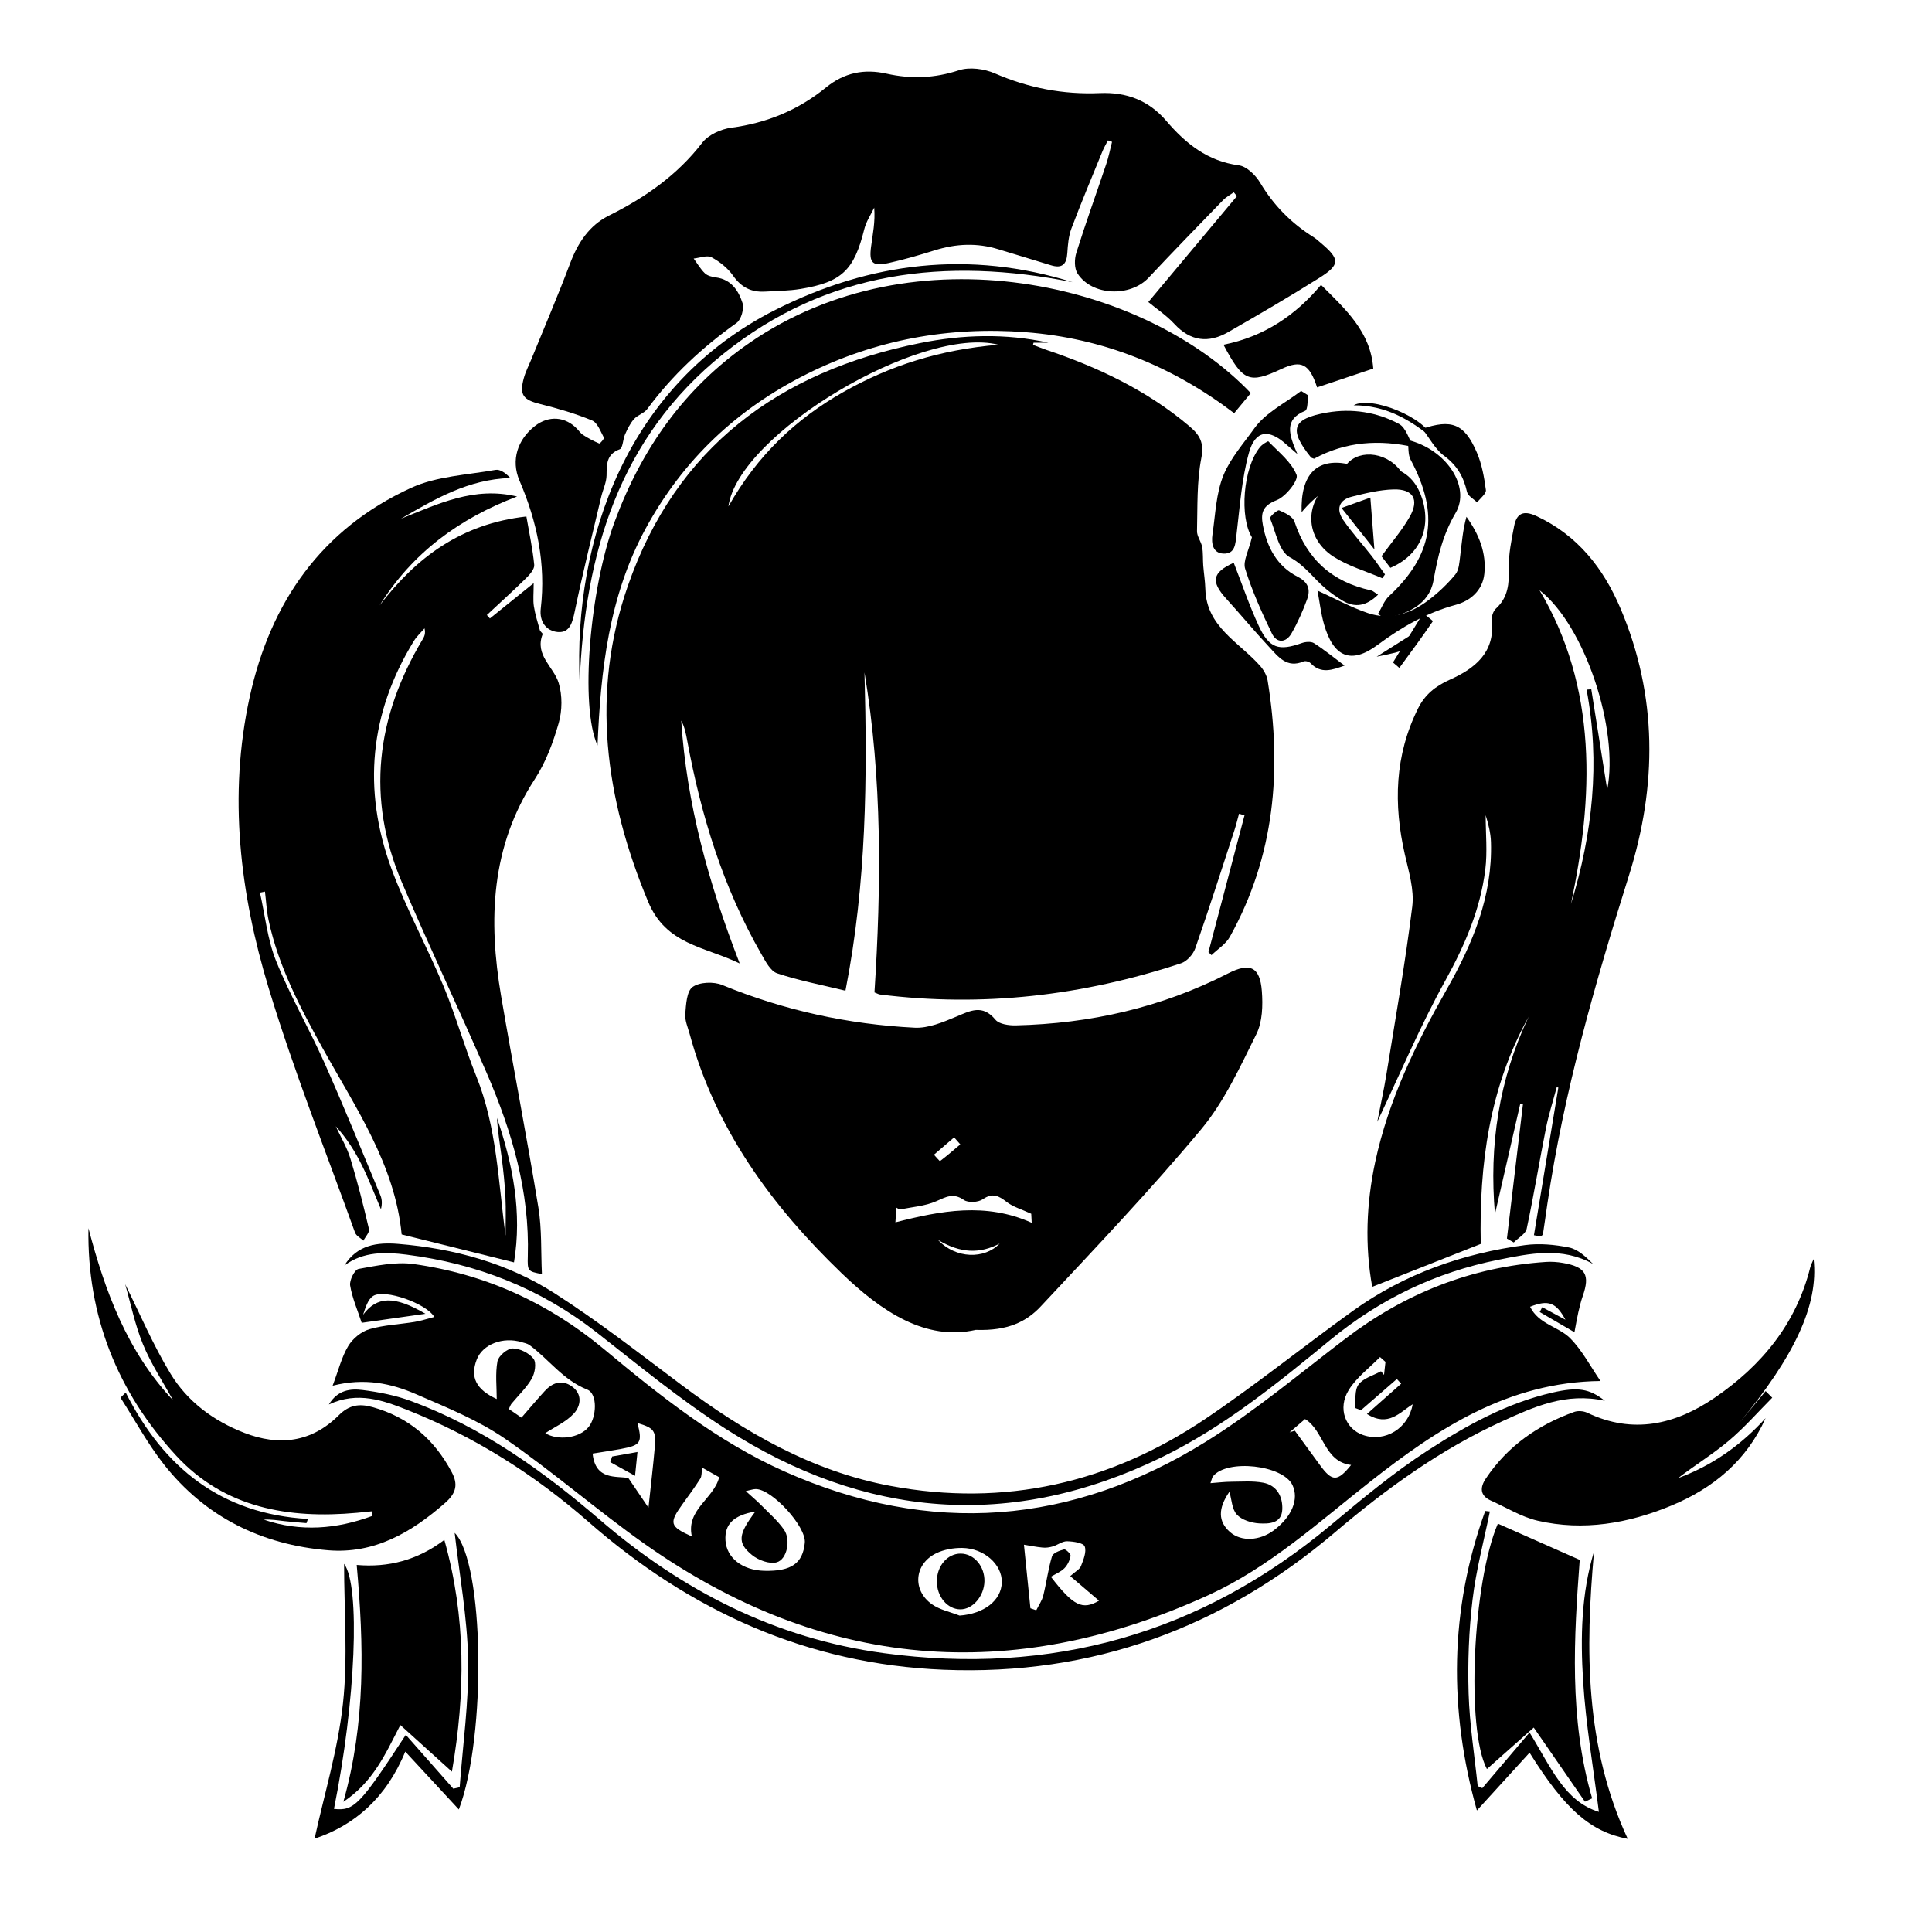 <?xml version="1.0" encoding="UTF-8" standalone="no"?>
<!DOCTYPE svg PUBLIC "-//W3C//DTD SVG 1.1//EN" "http://www.w3.org/Graphics/SVG/1.1/DTD/svg11.dtd">
<svg width="100%" height="100%" viewBox="0 0 1000 1000" version="1.1" xmlns="http://www.w3.org/2000/svg" xmlns:xlink="http://www.w3.org/1999/xlink" xml:space="preserve" xmlns:serif="http://www.serif.com/" style="fill-rule:evenodd;clip-rule:evenodd;stroke-linejoin:round;stroke-miterlimit:2;">
    <g id="Layer-1" serif:id="Layer 1">
        <g transform="matrix(1,0,0,1,516.809,511.314)">
            <path d="M0,-332.873C-40.241,-343.004 -134.782,-286.455 -139.779,-249.192C-124.692,-275.768 -104.829,-294.476 -80.401,-308.342C-56.258,-322.045 -30.296,-330.334 0,-332.873M25.79,-333.938L18.165,-333.938C18.064,-333.569 17.962,-333.2 17.861,-332.831C20.112,-331.977 22.338,-331.047 24.618,-330.28C51.611,-321.203 77.009,-309.204 98.925,-290.6C104.204,-286.119 106.532,-282.144 104.995,-274.221C102.612,-261.934 103.063,-249.067 102.761,-236.435C102.696,-233.731 104.906,-231.046 105.418,-228.234C105.988,-225.105 105.743,-221.835 105.985,-218.637C106.291,-214.588 106.969,-210.556 107.074,-206.507C107.584,-186.786 124.623,-178.932 135.474,-166.604C137.302,-164.528 138.889,-161.705 139.325,-159.023C146.844,-112.775 142.933,-68.106 119.761,-26.409C117.674,-22.652 113.477,-20.064 110.26,-16.934C109.733,-17.455 109.207,-17.976 108.68,-18.497C114.905,-42.097 121.129,-65.698 127.354,-89.298C126.409,-89.578 125.464,-89.858 124.52,-90.137C123.727,-87.279 123.044,-84.385 122.124,-81.568C115.464,-61.172 108.943,-40.727 101.868,-20.475C100.777,-17.352 97.538,-13.723 94.5,-12.72C43.732,4.036 -8.218,10.131 -61.456,3.416C-62.004,3.347 -62.518,3.014 -64.186,2.354C-60.652,-52.735 -60.133,-108.183 -69.35,-163.278C-67.888,-108.684 -68.251,-54.273 -79.199,1.468C-91.564,-1.545 -103.325,-3.772 -114.573,-7.531C-118.042,-8.69 -120.593,-13.75 -122.746,-17.494C-142.484,-51.82 -153.918,-89.058 -161.072,-127.764C-161.739,-131.371 -162.394,-134.981 -164.211,-138.32C-161.424,-95.521 -150.263,-54.707 -133.937,-12.634C-152.355,-21.531 -172.038,-22.236 -181.384,-44.698C-203.713,-98.362 -211.076,-152.675 -191.835,-208.066C-166.957,-279.688 -113.63,-319.038 -40.658,-333.719C-18.569,-338.162 3.785,-338.821 25.79,-333.938" style="fill-rule:nonzero;"/>
        </g>
        <g transform="matrix(1,0,0,1,207.901,263.303)">
            <path d="M0,375.641C-3.483,339.461 -23.867,310.058 -40.879,279.269C-52.571,258.108 -63.82,236.805 -68.889,212.908C-69.913,208.082 -70.15,203.09 -70.749,198.175C-71.616,198.353 -72.483,198.53 -73.35,198.708C-70.679,210.54 -69.474,222.96 -65.004,234.071C-57.786,252.014 -47.964,268.893 -40.073,286.591C-29.928,309.343 -20.569,332.446 -10.983,355.444C-10.115,357.528 -10.058,359.949 -10.73,362.613C-13.927,355.12 -16.807,347.471 -20.411,340.179C-24.029,332.856 -28.368,325.889 -34.126,319.638C-31.554,325.186 -28.317,330.532 -26.546,336.324C-22.862,348.369 -19.787,360.612 -16.924,372.881C-16.531,374.561 -18.78,376.856 -19.805,378.866C-21.284,377.488 -23.521,376.382 -24.129,374.693C-39.264,332.629 -55.837,290.99 -68.797,248.261C-83.699,199.129 -89.83,148.579 -78.663,97.489C-67.937,48.415 -41.497,10.449 4.906,-10.799C18.117,-16.848 33.879,-17.459 48.557,-20.087C50.957,-20.516 53.804,-18.46 56.236,-15.885C34.547,-15.229 17.142,-4.999 -0.364,5.173C18.732,-2.397 37.431,-11.69 59.745,-6.306C29.864,5.032 5.501,22.871 -11.398,50.029C7.534,25.261 30.848,7.76 64.552,4.028C66.011,12.493 67.801,20.73 68.611,29.062C68.821,31.219 66.337,34.055 64.44,35.922C57.812,42.442 50.901,48.675 44.097,55.017C44.616,55.615 45.135,56.214 45.654,56.813C52.631,51.185 59.609,45.558 68.326,38.528C68.326,43.938 67.929,47.276 68.425,50.476C69.075,54.666 70.38,58.761 71.525,62.863C71.745,63.652 73.129,64.519 72.959,64.955C68.712,75.85 78.737,81.82 81.279,90.251C83.204,96.633 83.121,104.487 81.283,110.934C78.411,121.001 74.587,131.268 68.909,139.984C46.118,174.963 44.786,212.969 51.471,252.232C57.691,288.761 64.781,325.144 70.764,361.71C72.597,372.915 72.04,384.511 72.589,396.157C65.353,394.749 65.054,394.74 65.289,386.958C66.298,353.536 57.103,322.349 44.052,292.169C29.756,259.106 14.214,226.576 0.116,193.432C-18.438,149.814 -13.181,107.8 10.872,67.594C11.728,66.163 12.482,64.671 11.835,61.923C9.981,64.093 7.798,66.062 6.321,68.464C-16.613,105.761 -20.299,145.347 -5.383,186.075C2.278,206.99 13.177,226.7 21.746,247.313C28.056,262.491 32.455,278.454 38.605,293.706C49.315,320.267 49.994,348.409 53.783,376.302C53.783,369.633 54.035,362.952 53.713,356.299C53.386,349.55 52.656,342.808 51.803,336.101C50.923,329.181 49.682,322.308 49.346,315.326C57.575,339.605 62.423,364.248 58.137,390.096C38.422,385.194 19.721,380.545 0,375.641" style="fill-rule:nonzero;"/>
        </g>
        <g transform="matrix(1,0,0,1,358.104,730.004)">
            <path d="M0,65.255C-3.102,51.274 11.392,45.782 14.138,34.594C11.324,33.011 8.412,31.373 5.318,29.632C4.974,31.955 5.218,33.963 4.381,35.294C1.593,39.731 -1.541,43.955 -4.617,48.207C-11.991,58.4 -11.56,60.06 0,65.255M341.229,28.257C327.131,26.565 327.204,10.435 317.39,4.506C314.623,6.884 312.006,9.134 309.388,11.383C310.294,11.098 311.199,10.813 312.104,10.529C316.426,16.44 320.764,22.339 325.067,28.264C331.419,37.013 334.183,37.002 341.229,28.257M-51.361,22.364C-49.954,36.389 -38.941,33.829 -32.868,35.019C-28.975,40.759 -26.112,44.981 -22.462,50.362C-21.197,38.416 -20.019,28.678 -19.175,18.91C-18.45,10.516 -19.643,9.1 -28.157,6.562C-25.554,16.691 -26.388,18.056 -36.644,19.953C-41.22,20.8 -45.83,21.464 -51.361,22.364M359.019,-25.088C358.08,-25.921 357.141,-26.753 356.201,-27.585C350.703,-21.95 344.013,-17.045 339.987,-10.506C334.117,-0.973 338.302,9.675 347.497,12.793C358.927,16.668 370.974,9.212 373.091,-3.145C366.363,1.045 360.503,8.779 349.429,1.896C356.008,-3.931 361.578,-8.865 367.149,-13.799C366.403,-14.607 365.658,-15.416 364.912,-16.225C358.726,-10.845 352.54,-5.465 346.353,-0.085C345.296,-0.482 344.239,-0.88 343.182,-1.278C343.708,-5.401 342.927,-10.509 345.103,-13.391C347.603,-16.701 352.721,-18.041 356.702,-20.236C357.223,-19.609 357.744,-18.982 358.266,-18.355C358.517,-20.6 358.768,-22.844 359.019,-25.088M138.57,106.211C151.147,105.32 160.245,98.459 160.43,88.941C160.607,79.813 151.313,71.36 139.946,71.204C135.427,71.143 130.456,72.014 126.435,73.979C115.089,79.523 113.955,93.108 124.293,100.383C128.389,103.265 133.773,104.322 138.57,106.211M171.887,69.532C173.094,81.379 174.167,91.908 175.24,102.438L178.263,103.473C179.505,100.932 181.224,98.509 181.894,95.825C183.57,89.111 184.409,82.169 186.406,75.566C186.933,73.824 190.337,72.539 192.65,71.959C193.513,71.742 196.188,74.333 196.022,75.299C195.63,77.588 194.446,80.082 192.81,81.726C190.932,83.612 188.22,84.67 185.821,86.117C197.552,101.368 202.199,103.455 210.746,98.512C206.05,94.502 201.111,90.284 195.847,85.788C198.531,83.372 200.75,82.282 201.403,80.591C202.668,77.316 204.387,73.195 203.327,70.408C202.627,68.567 197.421,67.817 194.206,67.748C191.783,67.695 189.367,69.655 186.855,70.415C185.192,70.919 183.336,71.192 181.619,71.027C178.187,70.699 174.791,69.998 171.887,69.532M268.427,37.671C272.661,37.364 275.862,36.953 279.063,36.94C284.629,36.917 290.335,36.413 295.728,37.44C302.842,38.795 305.885,44.66 305.608,51.276C305.301,58.615 298.676,58.774 293.639,58.494C289.622,58.27 284.653,56.727 282.093,53.946C279.524,51.157 279.416,46.11 278.248,42.116C272.245,50.775 272.335,57.561 278.591,63.015C284.363,68.047 293.97,67.598 301.4,61.949C310.627,54.932 314.299,45.945 310.897,38.703C305.995,28.266 277.06,25.033 269.738,34.136C269.231,34.767 269.13,35.723 268.427,37.671M32.875,52.361C21.572,54.238 16.903,58.94 17.399,67.292C17.935,76.327 26.153,82.776 37.475,83.047C51.444,83.382 57.421,79.251 58.463,68.539C59.274,60.193 41.451,40.65 33.02,40.729C31.725,40.741 30.434,41.246 27.924,41.784C31.156,44.719 33.574,46.72 35.763,48.945C39.856,53.104 44.368,57.008 47.682,61.734C51.307,66.903 49.334,77.105 43.923,78.64C40.228,79.689 34.381,77.531 31.108,74.848C23.386,68.516 24.02,64.134 32.875,52.361M-100.995,-5.856C-100.995,-12.212 -101.801,-18.981 -100.62,-25.385C-100.11,-28.152 -95.498,-32.055 -92.746,-32.057C-89.02,-32.061 -84.196,-29.64 -81.936,-26.671C-80.353,-24.592 -81.231,-19.264 -82.853,-16.442C-85.595,-11.671 -89.815,-7.752 -93.362,-3.433C-93.882,-2.8 -94.119,-1.935 -94.722,-0.692C-92.572,0.773 -90.514,2.175 -88.191,3.758C-83.98,-1.075 -80.206,-5.572 -76.248,-9.902C-72.244,-14.283 -67.392,-16.137 -62.134,-12.415C-56.509,-8.434 -57.475,-2.311 -61.01,1.56C-65.087,6.024 -71.151,8.679 -75.876,11.804C-69.527,15.722 -58.218,14.544 -53.381,8.533C-49.337,3.507 -48.653,-8.574 -54.17,-10.76C-66.664,-15.71 -73.927,-26.332 -83.984,-33.764C-85.115,-34.6 -86.688,-34.878 -88.089,-35.306C-97.756,-38.262 -108.286,-34.19 -111.326,-26.347C-114.924,-17.068 -111.591,-10.738 -100.995,-5.856M-185.935,-12.761C-182.871,-20.874 -181.257,-27.627 -177.847,-33.305C-175.572,-37.095 -171.154,-40.753 -166.96,-41.993C-159.415,-44.223 -151.301,-44.488 -143.46,-45.787C-140.106,-46.343 -136.841,-47.436 -133.31,-48.343C-137.453,-55.395 -159.026,-62.951 -164.917,-59.236C-167.756,-57.445 -168.96,-53.07 -170.168,-49.487C-163.082,-58.999 -154.111,-59.528 -137.892,-49.99C-149.749,-48.309 -160.27,-46.818 -170.885,-45.313C-173.037,-51.883 -175.795,-58.131 -176.873,-64.656C-177.314,-67.326 -174.525,-72.844 -172.509,-73.207C-163.135,-74.894 -153.269,-77.018 -144.031,-75.736C-107.039,-70.601 -74.264,-55.676 -45.409,-31.637C-16.432,-7.496 13.159,16.12 47.951,31.617C123.442,65.24 196.777,59.39 266.455,15.967C291.603,0.296 314.529,-18.978 338.164,-37.007C368.958,-60.496 403.354,-74.274 442.11,-76.833C445.024,-77.025 448.033,-76.809 450.914,-76.303C462.641,-74.242 464.964,-70.166 461.114,-59.153C460.146,-56.386 459.464,-53.509 458.804,-50.647C458.147,-47.801 457.682,-44.912 456.827,-40.446C450.521,-44.113 444.687,-47.505 438.853,-50.897C439.285,-51.732 439.717,-52.568 440.149,-53.404C444.262,-51.177 448.374,-48.95 452.157,-46.901C447.381,-55.752 443.414,-57.442 433.876,-53.627C438.249,-44.565 448.625,-43.367 454.618,-37.321C460.89,-30.993 465.146,-22.672 470.303,-15.195C422.497,-14.656 385.926,9.524 351.142,36.869C324.283,57.984 298.906,81.223 267.489,95.581C165.31,142.28 67.712,134.157 -24.302,69.221C-49.053,51.753 -71.96,31.654 -96.923,14.52C-110.814,4.986 -126.949,-1.502 -142.541,-8.288C-155.58,-13.964 -169.445,-16.969 -185.935,-12.761" style="fill-rule:nonzero;"/>
        </g>
        <g transform="matrix(1,0,0,1,594.368,205.879)">
            <path d="M0,-49.54C15.575,-68.153 30.722,-86.253 45.868,-104.353C45.325,-105.019 44.781,-105.684 44.238,-106.35C42.377,-105.007 40.268,-103.905 38.696,-102.285C25.776,-88.97 12.836,-75.67 0.146,-62.139C-9.394,-51.968 -29.193,-52.709 -36.654,-64.348C-38.357,-67.005 -38.286,-71.78 -37.266,-75.027C-32.419,-90.462 -26.906,-105.687 -21.761,-121.031C-20.512,-124.757 -19.76,-128.65 -18.779,-132.466C-19.484,-132.714 -20.19,-132.962 -20.895,-133.21C-21.844,-131.349 -22.931,-129.544 -23.719,-127.617C-29.151,-114.332 -34.725,-101.098 -39.787,-87.672C-41.296,-83.67 -41.657,-79.13 -41.934,-74.798C-42.307,-68.961 -44.696,-66.786 -50.484,-68.602C-59.474,-71.422 -68.529,-74.035 -77.525,-76.836C-88.601,-80.286 -99.534,-79.761 -110.534,-76.324C-118.397,-73.868 -126.327,-71.527 -134.365,-69.761C-142.78,-67.913 -144.626,-69.734 -143.509,-78.156C-142.646,-84.666 -141.267,-91.108 -141.881,-98.394C-143.625,-94.717 -146.045,-91.206 -147,-87.334C-152.238,-66.122 -158.548,-59.843 -179.991,-56.321C-186.061,-55.324 -192.298,-55.291 -198.466,-54.941C-205.482,-54.543 -210.693,-57.147 -214.901,-63.155C-217.65,-67.079 -221.824,-70.437 -226.077,-72.709C-228.384,-73.942 -232.195,-72.372 -235.327,-72.066C-233.421,-69.475 -231.797,-66.591 -229.503,-64.405C-228.141,-63.107 -225.774,-62.542 -223.776,-62.282C-215.881,-61.254 -212.112,-55.417 -210.052,-49.079C-209.104,-46.163 -210.706,-40.443 -213.107,-38.736C-230.793,-26.158 -246.436,-11.659 -259.34,5.825C-260.979,8.045 -264.351,8.935 -266.228,11.052C-268.215,13.294 -269.587,16.172 -270.837,18.948C-271.986,21.499 -271.95,26.045 -273.588,26.661C-280.521,29.267 -280.321,34.357 -280.413,40.19C-280.471,43.884 -282.301,47.53 -283.175,51.236C-287.825,70.943 -292.741,90.597 -296.844,110.418C-298.035,116.172 -299.38,121.779 -305.638,121.262C-311.572,120.771 -315.268,115.923 -314.476,109.164C-311.767,86.023 -316.333,64.192 -325.474,42.92C-330.055,32.258 -326.423,21.567 -317.482,14.614C-310.346,9.064 -301.74,9.679 -295.603,16.173C-294.591,17.243 -293.718,18.544 -292.507,19.303C-289.851,20.968 -287.076,22.49 -284.191,23.685C-283.826,23.836 -281.523,21.144 -281.78,20.675C-283.534,17.472 -285.078,12.938 -287.908,11.765C-296.55,8.184 -305.644,5.536 -314.747,3.264C-323.57,1.063 -325.624,-1.386 -323.251,-10.129C-322.334,-13.508 -320.663,-16.684 -319.333,-19.952C-312.607,-36.48 -305.559,-52.887 -299.27,-69.578C-295.255,-80.232 -289.378,-89.203 -279.164,-94.301C-260.464,-103.637 -243.848,-115.187 -230.888,-132.004C-227.724,-136.109 -221.187,-139.074 -215.832,-139.782C-197.436,-142.214 -181.077,-148.983 -166.876,-160.568C-157.356,-168.335 -147.052,-170.356 -135.46,-167.758C-122.817,-164.924 -110.632,-165.378 -98.062,-169.508C-92.548,-171.319 -84.924,-170.291 -79.417,-167.895C-61.981,-160.308 -44.016,-156.891 -25.157,-157.692C-11.335,-158.279 0.187,-153.978 9.355,-143.261C19.295,-131.64 30.645,-122.445 46.84,-120.305C50.922,-119.766 55.55,-115.194 57.9,-111.267C64.89,-99.579 74.018,-90.338 85.468,-83.177C86.708,-82.401 87.804,-81.385 88.932,-80.439C99.33,-71.722 99.519,-68.962 88.347,-61.936C72.913,-52.23 57.147,-43.032 41.322,-33.968C31.169,-28.152 21.849,-29.16 13.498,-38.201C9.356,-42.685 4.104,-46.148 0,-49.54" style="fill-rule:nonzero;"/>
        </g>
        <g transform="matrix(1,0,0,1,796.845,624.513)">
            <path d="M0,-319.012C14.681,-294.398 22.025,-267.737 23.853,-239.548C25.669,-211.533 21.975,-183.947 16.289,-156.586C27.409,-192.895 31.52,-229.773 24.362,-267.555C25.172,-267.624 25.983,-267.692 26.794,-267.761C29.506,-250.673 32.218,-233.585 35.043,-215.782C41.176,-246.526 23.703,-300.618 0,-319.012M-2.887,14.839C1.323,-10.634 5.532,-36.107 9.742,-61.579C9.47,-61.663 9.197,-61.746 8.925,-61.829C7.033,-54.724 4.758,-47.694 3.324,-40.498C-0.124,-23.2 -2.942,-5.774 -6.631,11.469C-7.215,14.194 -11.018,16.232 -13.332,18.588C-14.51,17.913 -15.689,17.238 -16.867,16.562C-14.105,-6.6 -11.342,-29.763 -8.58,-52.926C-9.03,-53.065 -9.481,-53.203 -9.931,-53.342C-14.305,-34.27 -18.68,-15.199 -23.054,3.872C-26.155,-31.655 -21.046,-65.828 -5.594,-98.303C-25.99,-61.609 -31.26,-21.72 -30.414,19.339C-49.057,26.711 -67.5,34.005 -86.583,41.55C-90.441,20.272 -89.649,-1.529 -85.041,-23.057C-78.201,-55.017 -63.987,-84.264 -48.034,-112.384C-34.443,-136.339 -24.281,-160.705 -25.129,-188.638C-25.273,-193.382 -26.484,-198.093 -27.875,-202.563C-27.875,-193.143 -26.908,-183.602 -28.072,-174.327C-30.653,-153.768 -38.646,-135.204 -48.755,-116.959C-61.677,-93.639 -72.058,-68.915 -83.973,-43.872C-82.311,-52.416 -80.552,-60.306 -79.266,-68.272C-74.585,-97.26 -69.448,-126.198 -65.854,-155.324C-64.784,-163.993 -67.669,-173.338 -69.68,-182.16C-75.618,-208.211 -74.985,-233.532 -62.835,-257.883C-59.292,-264.985 -53.915,-269.362 -46.366,-272.731C-33.642,-278.412 -22.883,-286.688 -24.705,-303.351C-24.924,-305.352 -23.988,-308.21 -22.543,-309.536C-16.19,-315.362 -15.696,-322.453 -15.882,-330.481C-16.049,-337.695 -14.517,-345.017 -13.144,-352.178C-11.894,-358.697 -8.43,-360.562 -1.726,-357.458C19.632,-347.57 33.063,-330.45 41.907,-309.626C61.165,-264.279 60.915,-217.867 46.346,-171.521C28.772,-115.617 12.577,-59.438 4.053,-1.323C3.285,3.91 2.58,9.153 1.761,14.378C1.696,14.791 0.962,15.1 0.539,15.458C-0.603,15.252 -1.745,15.045 -2.887,14.839" style="fill-rule:nonzero;"/>
        </g>
        <g transform="matrix(1,0,0,1,517.4,548.671)">
            <path d="M0,95.008C-10.255,100.36 -20.222,100.127 -31.91,93.092C-22.721,102.963 -7.768,103.196 0,95.008M-20.353,43.662C-21.417,42.451 -22.48,41.24 -23.544,40.028C-27.028,43.024 -30.511,46.019 -33.995,49.015C-32.91,50.173 -30.991,52.426 -30.863,52.328C-27.249,49.585 -23.816,46.604 -20.353,43.662M16.369,79.569C11.294,77.218 6.962,76.029 3.684,73.486C-0.459,70.271 -3.573,68.531 -8.698,72.054C-11.057,73.676 -16.28,73.982 -18.482,72.437C-23.994,68.571 -27.765,70.872 -32.864,73.107C-38.587,75.615 -45.222,76.062 -51.478,77.318C-51.966,77.416 -52.594,76.819 -53.457,76.398C-53.643,79.367 -53.788,81.668 -53.935,84.014C-30.435,77.953 -7.155,73.565 16.607,84.237C16.473,81.61 16.364,79.462 16.369,79.569M-12.335,139.668C-38.276,145.582 -61.241,130.152 -81.986,110.142C-118.114,75.294 -147.072,35.746 -160.455,-13.556C-161.378,-16.955 -162.979,-20.48 -162.706,-23.82C-162.306,-28.726 -161.997,-35.589 -158.902,-37.818C-155.312,-40.403 -148.015,-40.665 -143.598,-38.851C-111.615,-25.715 -78.35,-18.477 -43.982,-16.739C-36.939,-16.383 -29.383,-19.56 -22.602,-22.396C-15.208,-25.488 -8.901,-29.032 -2.167,-20.879C-0.241,-18.547 4.797,-17.86 8.372,-17.943C46.915,-18.845 83.716,-27.155 118.166,-44.788C129.47,-50.574 134.76,-48.407 135.731,-35.67C136.292,-28.298 136.056,-19.79 132.894,-13.418C124.439,3.615 116.29,21.502 104.259,35.922C77.893,67.524 49.427,97.401 21.308,127.509C14.007,135.327 4.346,140.277 -12.335,139.668" style="fill-rule:nonzero;"/>
        </g>
        <g transform="matrix(1,0,0,1,647.411,301.093)">
            <path d="M0,-97.615C-2.951,-94.053 -5.524,-90.948 -8.606,-87.228C-40.639,-111.6 -76.51,-126.075 -116.572,-129.141C-156.192,-132.173 -194.118,-125.297 -229.756,-107.522C-265.817,-89.535 -293.875,-63.129 -313.218,-27.545C-332.244,7.457 -336.521,45.771 -338.134,84.771C-347.391,64.436 -342.102,3.731 -329.373,-30.813C-315.328,-68.926 -293.054,-100.436 -259.372,-123.689C-174.355,-182.386 -55.252,-155.596 0,-97.615" style="fill-rule:nonzero;"/>
        </g>
        <g transform="matrix(1,0,0,1,65.073,719.308)">
            <path d="M0,1.474C19.6,40.298 49.436,64.407 94.323,66.879C94.07,67.605 93.818,68.33 93.565,69.056C89.864,68.727 86.155,68.474 82.465,68.05C78.768,67.626 75.089,67.033 71.417,67.241C90.479,73.733 109.19,72.169 127.66,65.313C127.637,64.517 127.614,63.72 127.591,62.924C124.931,63.189 122.272,63.474 119.61,63.716C84.334,66.925 51.228,61.282 26.207,34.232C-4.244,1.312 -20.051,-38.119 -19.295,-83.607C-10.742,-50.918 0.772,-19.717 24.479,5.454C19.218,-4.147 13.071,-13.386 8.941,-23.45C4.76,-33.639 2.574,-44.644 -0.287,-54.603C7.355,-39.289 14.19,-23.017 23.282,-8.118C32.016,6.196 45.446,16.147 61.296,22.304C79.445,29.354 96.183,27.271 110.245,13.267C115.575,7.958 120.689,7.066 127.662,8.994C146.452,14.187 159.749,25.735 168.736,42.65C172.036,48.861 171.231,53.404 165.306,58.607C147.836,73.95 128.618,85.081 104.792,83.107C70.412,80.258 41.206,65.964 19.661,38.542C11.24,27.824 4.693,15.639 -2.708,4.122C-1.805,3.239 -0.903,2.357 0,1.474" style="fill-rule:nonzero;"/>
        </g>
        <g transform="matrix(1,0,0,1,913.881,710.294)">
            <path d="M0,23.731C-9.842,45.679 -27.067,60.031 -48.908,69.047C-71.121,78.217 -94.274,82.29 -118.025,76.809C-126.421,74.871 -134.148,70.015 -142.153,66.429C-148.045,63.79 -147.854,59.507 -144.788,54.937C-133.557,38.199 -117.844,27.254 -99.075,20.515C-97.102,19.807 -94.234,20.038 -92.317,20.953C-68.663,32.254 -46.698,27.056 -26.409,13.199C-2.164,-3.359 15.802,-25.024 23.094,-54.247C23.436,-55.618 24.157,-56.894 24.843,-58.559C27.508,-34.816 14.944,-8.3 -13.913,26.55C-9.271,20.945 -4.629,15.34 0.013,9.734C1.15,10.876 2.287,12.018 3.424,13.159C-4.028,20.64 -11.01,28.68 -19.064,35.447C-27.353,42.411 -36.688,48.135 -45.316,54.773C-27.697,48.269 -12.779,37.79 0,23.731" style="fill-rule:nonzero;"/>
        </g>
        <g transform="matrix(1,0,0,1,820.362,788.634)">
            <path d="M0,143.918C-8.554,131.538 -17.108,119.159 -26.511,105.551C-33.958,112.149 -42.354,119.588 -50.742,127.02C-61.647,106.65 -58.051,30.286 -45.077,0C-31.431,6.043 -17.755,12.1 -2.704,18.766C-5.635,58.441 -8.366,100.675 3.722,142.188C2.481,142.764 1.241,143.341 0,143.918" style="fill-rule:nonzero;"/>
        </g>
        <g transform="matrix(1,0,0,1,207.213,836.788)">
            <path d="M0,56.087C-7.733,71.102 -13.994,85.474 -29.484,95.832C-17.896,54.714 -18.866,14.757 -22.584,-26.772C-6.115,-25.345 8.889,-29.26 22.781,-39.745C34.078,0.443 33.724,39.528 26.698,80.221C17.426,71.839 9.203,64.406 0,56.087" style="fill-rule:nonzero;"/>
        </g>
        <g transform="matrix(1,0,0,1,178.26,780.193)">
            <path d="M0,-125.176C6.608,-135.939 17.091,-137.228 27.806,-136.357C56.692,-134.009 84.386,-126.417 108.767,-110.811C131.532,-96.24 152.92,-79.485 174.591,-63.26C207.22,-38.829 241.9,-18.723 282.575,-11.108C341.796,-0.022 396.321,-12.558 445.832,-45.925C471.934,-63.517 496.493,-83.376 522.082,-101.749C548.689,-120.855 578.835,-131.416 611.115,-135.733C618.527,-136.724 626.446,-135.998 633.816,-134.507C638.463,-133.567 642.524,-129.739 646.325,-125.947C630.111,-134.972 613.635,-131.397 597.301,-128.131C564.916,-121.656 536.067,-107.809 510.491,-86.811C482.944,-64.194 455.259,-41.586 422.939,-25.872C344.934,12.052 269.36,5.662 197.155,-40.738C173.936,-55.659 152.462,-73.365 130.688,-90.431C101.603,-113.229 68.611,-126.156 32.232,-130.787C21.181,-132.194 9.902,-132.506 0,-125.176" style="fill-rule:nonzero;"/>
        </g>
        <g transform="matrix(1,0,0,1,170.221,858.26)">
            <path d="M0,-131.3C4.62,-138.945 11.3,-139.57 17.539,-138.777C25.942,-137.709 34.477,-136.042 42.398,-133.124C79.396,-119.496 110.806,-96.985 140.464,-71.464C182.865,-34.978 231.129,-10.182 287.152,-2.607C373.925,9.126 451.215,-12.525 518.599,-68.898C534.839,-82.484 551.232,-96.161 568.966,-107.621C588.898,-120.502 609.884,-132.125 633.509,-137.499C646.373,-140.426 652.366,-139.578 660.453,-133.206C640.312,-137.649 623.801,-130.11 607.327,-122.601C575.445,-108.068 547.449,-87.827 520.842,-65.206C462.553,-15.648 395.169,9.126 318.251,6.005C247.573,3.137 187.028,-24.45 134.352,-70.565C106.423,-95.017 75.458,-114.59 40.954,-128.318C28.167,-133.405 14.974,-138.265 0,-131.3" style="fill-rule:nonzero;"/>
        </g>
        <g transform="matrix(1,0,0,1,647.991,283.137)">
            <path d="M0,-5.065C-6.392,-15.151 -4.766,-40.826 4.276,-51.829C5.359,-53.147 8.3,-54.911 8.51,-54.69C13.795,-49.152 20.463,-44.023 23.12,-37.331C24.22,-34.561 17.521,-26.063 12.794,-24.241C5.487,-21.423 4.498,-17.596 5.68,-11.323C7.841,0.144 12.961,9.918 23.626,15.351C29.285,18.233 30.391,22.096 28.55,27.097C26.324,33.145 23.696,39.131 20.48,44.706C17.608,49.686 12.813,49.846 10.347,44.75C5.086,33.883 0.114,22.759 -3.491,11.276C-4.749,7.27 -1.637,1.897 0,-5.065" style="fill-rule:nonzero;"/>
        </g>
        <g transform="matrix(1,0,0,1,683.759,200.517)">
            <path d="M0,-53.072C12.872,-40.253 25.681,-28.721 27.045,-9.74C17.499,-6.542 7.756,-3.278 -2.028,0C-6.045,-12.343 -10.317,-14.269 -20.422,-9.566C-37.187,-1.764 -40.384,-2.965 -50.484,-22.085C-29.728,-26.182 -13.195,-37.229 0,-53.072" style="fill-rule:nonzero;"/>
        </g>
        <g transform="matrix(1,0,0,1,791.695,826.68)">
            <path d="M0,80.504C-9.472,90.899 -18.287,100.575 -27.261,110.424C-41.792,58.59 -41.526,6.744 -22.947,-44.615C-22.145,-44.525 -21.343,-44.435 -20.54,-44.345C-23.626,-29.112 -27.702,-13.995 -29.523,1.387C-31.418,17.389 -32.038,33.676 -31.548,49.788C-31.06,65.821 -28.499,81.792 -26.847,97.79C-26.054,98.147 -25.26,98.504 -24.467,98.861C-16.614,89.618 -8.76,80.376 -0.008,70.075C11.25,88.302 17.962,105.609 35.88,111.144C33.024,88.307 29.101,65.851 27.704,43.239C26.325,20.932 26.7,-1.597 33.381,-23.7C28.81,27.121 28.642,77.307 50.817,125.119C31.547,121.43 18.389,109.975 0,80.504" style="fill-rule:nonzero;"/>
        </g>
        <g transform="matrix(1,0,0,1,210.045,847.131)">
            <path d="M0,50.828C8.74,60.737 16.66,69.717 24.581,78.698C25.683,78.447 26.785,78.196 27.887,77.945C29.496,55.902 32.704,33.828 32.266,11.826C31.828,-10.161 27.743,-32.076 25.289,-53.736C40.517,-38.503 41.946,51.173 27.455,89.458C18.653,79.949 9.711,70.288 -0.279,59.495C-10.153,83.62 -26.754,97.77 -47.223,104.564C-42.25,81.764 -35.095,58.356 -32.509,34.456C-29.934,10.657 -31.945,-13.636 -31.942,-37.713C-23.441,-26.325 -25.905,33.272 -37.184,89.163C-26.78,90.269 -23.973,87.442 0,50.828" style="fill-rule:nonzero;"/>
        </g>
        <g transform="matrix(1,0,0,1,715.436,238.718)">
            <path d="M0,60.561C-8.448,56.915 -17.564,54.306 -25.207,49.407C-41.54,38.939 -40.162,17.689 -23.108,8.735C-19.248,6.709 -15.05,5.102 -10.821,4.033C5.123,0 16.351,5.614 20.697,19.45C25.53,34.835 19.362,48.727 4.229,55.189C2.68,53.174 1.008,50.996 -0.384,49.186C4.813,42.033 10.25,35.788 14.25,28.732C19.306,19.815 16.012,14.296 5.784,14.604C-1.421,14.821 -8.661,16.594 -15.714,18.355C-22.488,20.047 -23.955,24.949 -20.179,30.425C-15.705,36.913 -10.352,42.792 -5.484,49.015C-3.056,52.119 -0.859,55.403 1.443,58.605C0.962,59.257 0.481,59.909 0,60.561" style="fill-rule:nonzero;"/>
        </g>
        <g transform="matrix(1,0,0,1,681.935,306)">
            <path d="M0,-0.316C9.217,3.865 17.385,8.378 26.085,11.318C37.552,15.193 48.231,11.647 57.53,4.572C62.598,0.715 67.344,-3.779 71.369,-8.693C73.27,-11.014 73.442,-14.961 73.856,-18.239C74.706,-24.97 75.192,-31.748 77.103,-38.512C83.636,-29.375 87.503,-19.765 86.346,-8.91C85.42,-0.223 78.909,5.045 71.621,7.033C56.495,11.161 43.706,18.425 31.136,27.787C17.16,38.196 8.16,33.901 3.368,17.082C1.739,11.365 1.073,5.375 0,-0.316" style="fill-rule:nonzero;"/>
        </g>
        <g transform="matrix(0.63,0.776,0.776,-0.63,259.698,214.039)">
            <path d="M133.509,-56.424C73.613,-12.079 29.426,60.221 47.627,143.786C59.351,197.615 86.931,241.451 133.509,272.36C82.055,229.72 48.714,177.463 48.336,108.661C47.954,39.352 83.242,-12.194 133.509,-56.424" style="fill-rule:nonzero;"/>
        </g>
        <g transform="matrix(1,0,0,1,677.181,284.439)">
            <path d="M0,-79.757C-0.5,-77.007 -0.227,-72.375 -1.622,-71.805C-12.573,-67.323 -10.159,-59.687 -5.635,-49.394C-8.854,-52.184 -10.11,-53.226 -11.315,-54.324C-20.373,-62.584 -27.467,-61.853 -30.735,-50.07C-34.515,-36.441 -35.437,-21.989 -37.156,-7.841C-37.744,-2.997 -37.761,2.329 -43.915,2.101C-49.483,1.894 -50.279,-3.265 -49.611,-7.78C-48.078,-18.144 -47.768,-29.119 -43.872,-38.578C-40.29,-47.275 -33.473,-54.959 -27.912,-62.754C-22.15,-70.833 -11.974,-75.773 -3.728,-82.086C-2.485,-81.31 -1.243,-80.533 0,-79.757" style="fill-rule:nonzero;"/>
        </g>
        <g transform="matrix(1,0,0,1,732.061,217.274)">
            <path d="M0,14.207C-18.058,10.124 -35.534,11.207 -51.904,20.175C-52.623,19.856 -53.267,19.773 -53.561,19.409C-65.193,5.018 -63.236,-0.634 -45.145,-3.741C-32.176,-5.968 -19.42,-3.986 -7.975,2.137C-4.255,4.127 -2.741,10.226 -0.217,14.446L0,14.207Z" style="fill-rule:nonzero;"/>
        </g>
        <g transform="matrix(1,0,0,1,713.287,230.04)">
            <path d="M0,87.642C1.876,84.549 3.171,80.832 5.72,78.459C28.532,57.23 31.872,36.011 16.839,7.886C15.429,5.248 15.874,1.622 15.354,-2.333C35.31,2.511 48.126,21.911 40.134,35.458C33.449,46.789 30.916,57.964 28.674,70.488C26.477,82.766 15.002,88.159 2.95,89.975C1.966,89.198 0.983,88.42 0,87.642" style="fill-rule:nonzero;"/>
        </g>
        <g transform="matrix(1,0,0,1,713.289,270.731)">
            <path d="M0,37.06C-5.948,42.896 -11.773,44.024 -18.217,40.256C-21.242,38.487 -24.126,36.41 -26.829,34.178C-33.232,28.891 -37.697,21.998 -45.718,17.67C-51.219,14.703 -52.992,4.612 -55.912,-2.507C-56.193,-3.191 -52.126,-6.964 -51.214,-6.584C-48.195,-5.327 -44.115,-3.342 -43.251,-0.716C-36.806,18.874 -23.646,30.525 -3.634,34.845C-2.654,35.056 -1.817,35.927 0,37.06" style="fill-rule:nonzero;"/>
        </g>
        <g transform="matrix(1,0,0,1,695.947,295.757)">
            <path d="M0,48.751C-6.296,51.009 -12.208,53.234 -17.629,47.476C-18.359,46.701 -20.286,46.192 -21.214,46.592C-29.891,50.328 -34.394,44.088 -39.097,39.038C-46.679,30.898 -53.794,22.327 -61.275,14.09C-69.443,5.097 -68.374,0.534 -57.373,-4.483C-53.106,6.418 -49.343,17.591 -44.407,28.22C-39.004,39.856 -34.008,41.319 -22.15,37.094C-20.239,36.413 -17.344,36.165 -15.82,37.142C-10.488,40.557 -5.556,44.596 0,48.751" style="fill-rule:nonzero;"/>
        </g>
        <g transform="matrix(1,0,0,1,673.728,232.189)">
            <path d="M0,32.912C-0.626,13.195 7.899,4.986 23.517,7.9C30.35,0 45.346,1.844 52.354,13.18C32.161,12.084 14.21,15.664 0,32.912" style="fill-rule:nonzero;"/>
        </g>
        <g transform="matrix(1,0,0,1,735.812,254.738)">
            <path d="M0,-32.674C15.547,-37.982 22.139,-35.51 28.583,-20.559C31.196,-14.498 32.412,-7.7 33.276,-1.108C33.527,0.8 30.354,3.157 28.75,5.308C26.934,3.515 23.977,1.978 23.507,-0.115C21.768,-7.861 18.406,-13.83 11.72,-18.752C6.98,-22.243 4.017,-28.14 0.248,-32.948C0.236,-32.933 0,-32.674 0,-32.674" style="fill-rule:nonzero;"/>
        </g>
        <g transform="matrix(1,0,0,1,709.298,284.38)">
            <path d="M0,-26.843C0.651,-18.509 1.265,-10.635 2.096,0C-4.026,-7.72 -8.818,-13.764 -14.924,-21.464C-7.798,-24.033 -2.846,-25.817 0,-26.843" style="fill-rule:nonzero;"/>
        </g>
        <g transform="matrix(1,0,0,1,700.651,221.412)">
            <path d="M0,-11.632C9.135,-16.777 37.469,-5.086 40.53,5.145C28.991,-4.297 16.57,-11.607 0,-11.632" style="fill-rule:nonzero;"/>
        </g>
        <g transform="matrix(1,0,0,1,712.575,325.19)">
            <path d="M0,14.706C8.479,9.346 15.531,4.888 23.264,0C18.969,10.287 17.574,11.182 0,14.706" style="fill-rule:nonzero;"/>
        </g>
        <g transform="matrix(0.719,0.695,0.695,-0.719,716.033,332.488)">
            <path d="M10.805,-4.028C8.726,5.344 6.645,14.717 4.321,25.188C6.427,25.358 10.769,25.894 10.805,25.684C12.484,15.911 13.787,6.073 15.132,-3.758C13.69,-3.848 12.248,-3.938 10.805,-4.028" style="fill-rule:nonzero;"/>
        </g>
        <g transform="matrix(-1,-0.008,-0.008,1,497.192,833.023)">
            <path d="M0.158,-28.885C-6.713,-28.909 -12.35,-22.419 -12.234,-14.617C-12.12,-6.916 -6.265,-0.018 0.158,-0.021C6.856,-0.023 12.388,-6.576 12.395,-14.516C12.402,-22.497 6.982,-28.862 0.158,-28.885" style="fill-rule:nonzero;"/>
        </g>
        <g transform="matrix(-0.349,-0.937,-0.937,0.349,314.68,753.272)">
            <path d="M-3.712,-14.922C-7.624,-12.993 -10.156,-11.744 -14.841,-9.433C-10.465,-5.686 -7.089,-2.794 -3.712,0.098C-2.917,-0.537 -2.121,-1.174 -1.326,-1.809C-2.037,-5.718 -2.749,-9.627 -3.712,-14.922" style="fill-rule:nonzero;"/>
        </g>
    </g>
</svg>
